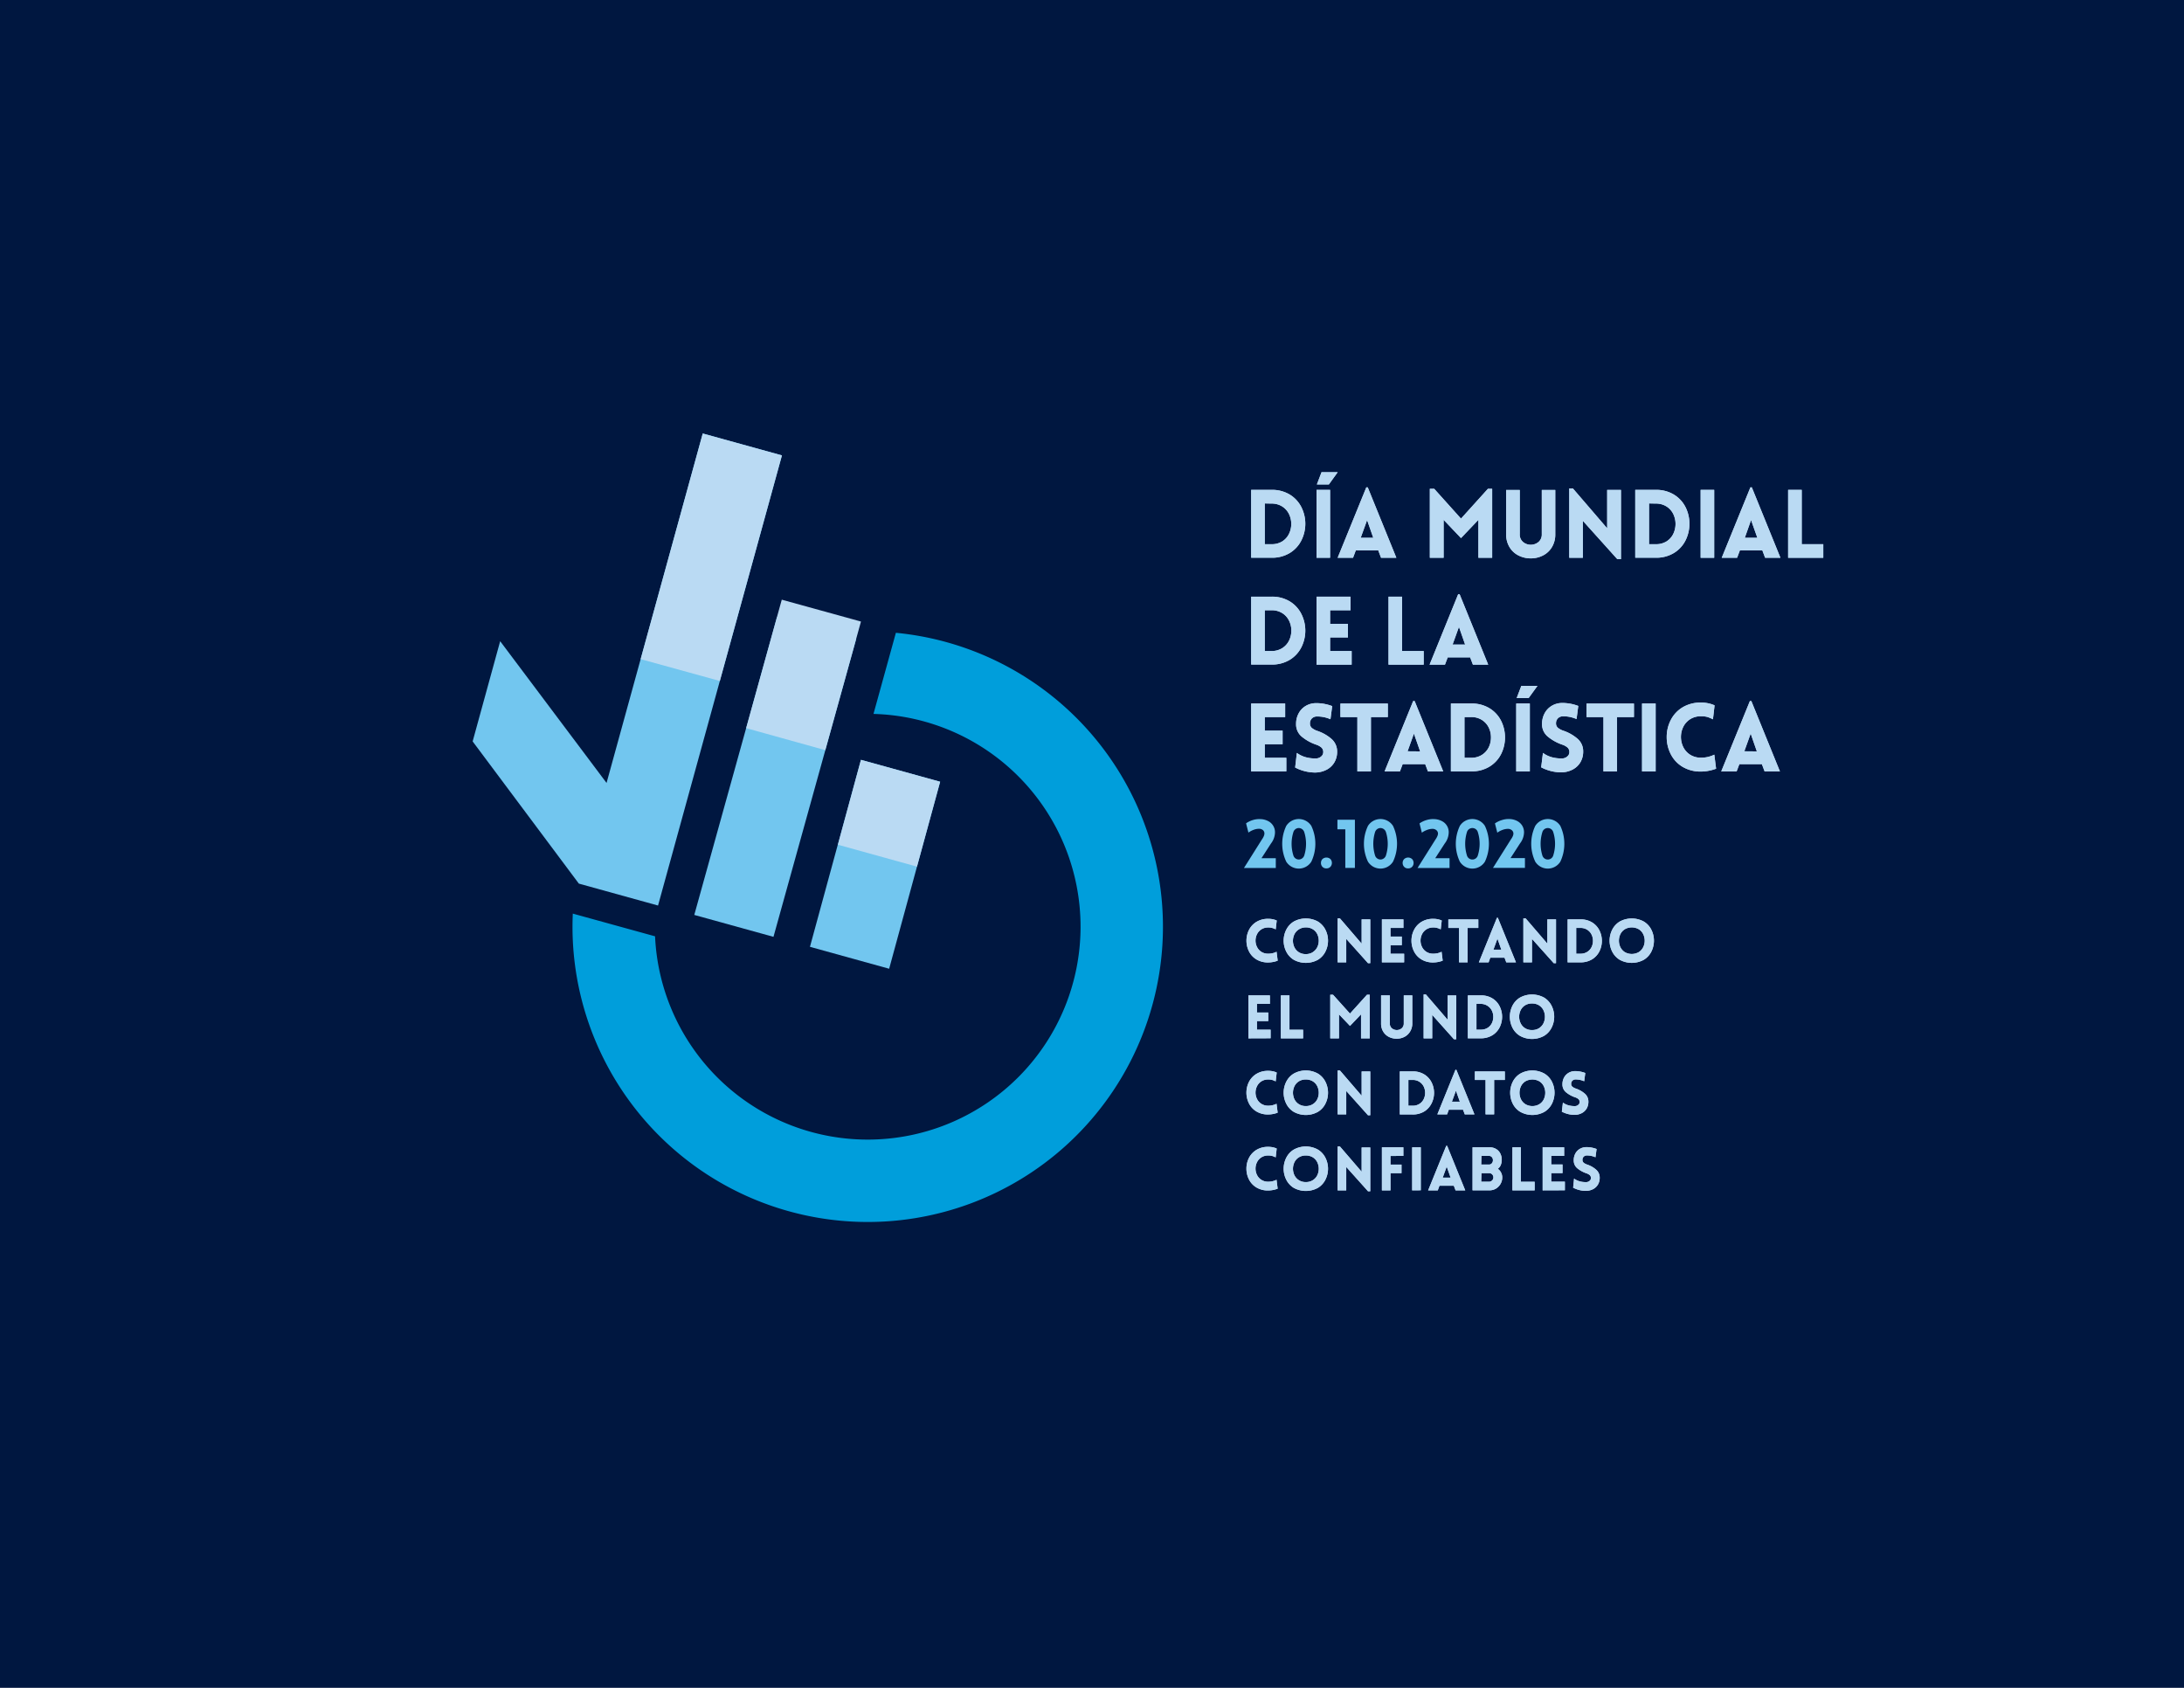 <svg id="Dark_Blue_Background" data-name="Dark Blue Background" xmlns="http://www.w3.org/2000/svg" viewBox="0 0 792 612"><defs><style>.cls-1{fill:#001740;}.cls-2{fill:#badaf3;}.cls-3{fill:#72c6ef;}.cls-4{fill:#009edb;}</style></defs><rect class="cls-1" width="792" height="612"/><g id="Paths_copy" data-name="Paths copy"><path class="cls-2" d="M467.76,179.36a11.24,11.24,0,0,1,4.18,4.56,13.43,13.43,0,0,1,0,12,11.2,11.2,0,0,1-4.18,4.57,12.35,12.35,0,0,1-6.7,1.74h-7.34V177.62h7.34A12.35,12.35,0,0,1,467.76,179.36Zm-9.11,3.18v14.78h2.41a7.1,7.1,0,0,0,3.91-1,6.69,6.69,0,0,0,2.46-2.74,8.22,8.22,0,0,0,0-7.2,6.75,6.75,0,0,0-2.46-2.74,7.1,7.1,0,0,0-3.91-1.05Z"/><path class="cls-2" d="M477.42,202.25V177.62h4.92v24.63Zm4.48-26.6h-4.35l1.69-4.44h5.86Z"/><path class="cls-2" d="M495.47,176.72H496l10.37,25.53h-5.55l-1-2.66h-8.16l-1,2.66h-5.58ZM498,195l-2.24-6.41L493.44,195Z"/><path class="cls-2" d="M539.57,177.24h1.55v25h-5l0-13.75-6.31,6.62-6.3-6.62v13.75h-5v-25h1.59l9.71,10.81Z"/><path class="cls-2" d="M562.74,198.46a7.89,7.89,0,0,1-3.29,3,9.64,9.64,0,0,1-4.34,1,9.74,9.74,0,0,1-4.35-1,7.94,7.94,0,0,1-3.31-3,8.79,8.79,0,0,1-1.26-4.79v-16h4.93v16a3.53,3.53,0,0,0,1.19,2.85,4.4,4.4,0,0,0,5.61,0,3.56,3.56,0,0,0,1.19-2.85v-16H564v16A8.79,8.79,0,0,1,562.74,198.46Z"/><path class="cls-2" d="M574,202.25h-4.93V177.1h1.31l12.44,14.47V177.65h5v25.11h-1.31L574,188.85Z"/><path class="cls-2" d="M607.06,179.36a11.26,11.26,0,0,1,4.19,4.56,13.51,13.51,0,0,1,0,12,11.22,11.22,0,0,1-4.19,4.57,12.32,12.32,0,0,1-6.69,1.74H593V177.62h7.34A12.32,12.32,0,0,1,607.06,179.36ZM598,182.54v14.78h2.42a7.12,7.12,0,0,0,3.91-1,6.69,6.69,0,0,0,2.46-2.74,8.31,8.31,0,0,0,0-7.2,6.75,6.75,0,0,0-2.46-2.74,7.12,7.12,0,0,0-3.91-1.05Z"/><path class="cls-2" d="M616.71,202.25V177.62h4.92v24.63Z"/><path class="cls-2" d="M634.76,176.72h.52l10.37,25.53H640.1l-1-2.66h-8.16l-1,2.66h-5.58ZM637.28,195,635,188.57,632.73,195Z"/><path class="cls-2" d="M653.37,177.62v19.7h7.82v4.93H648.44V177.62Z"/><path class="cls-2" d="M467.76,218.09a11.2,11.2,0,0,1,4.18,4.57,13.43,13.43,0,0,1,0,12,11.24,11.24,0,0,1-4.18,4.56,12.35,12.35,0,0,1-6.7,1.74h-7.34V216.35h7.34A12.35,12.35,0,0,1,467.76,218.09Zm-9.11,3.19v14.78h2.41A7.1,7.1,0,0,0,465,235a6.75,6.75,0,0,0,2.46-2.74,8.15,8.15,0,0,0,.83-3.62,8,8,0,0,0-.83-3.58,6.69,6.69,0,0,0-2.46-2.74,7.1,7.1,0,0,0-3.91-1.05Z"/><path class="cls-2" d="M477.42,241V216.35h12.33v4.93h-7.41v4.93h6.48v4.92h-6.48v4.93h7.82V241Z"/><path class="cls-2" d="M508.45,216.35v19.71h7.83V241H503.53V216.35Z"/><path class="cls-2" d="M528.79,215.46h.52L539.68,241h-5.55l-1-2.65H525L524,241h-5.58Zm2.52,18.26-2.24-6.41-2.31,6.41Z"/><path class="cls-2" d="M453.72,279.72V255.09h12.33V260h-7.4v4.92h6.47v4.93h-6.47v4.92h7.82v4.93Z"/><path class="cls-2" d="M470.29,273a9.74,9.74,0,0,0,3.25,1.57,12.78,12.78,0,0,0,3.08.43l.69,0a2.85,2.85,0,0,0,1.81-.72,2,2,0,0,0,.74-1.55,2.18,2.18,0,0,0-.65-1.67,5.68,5.68,0,0,0-1.9-1.05,16.54,16.54,0,0,1-5.35-3,5.75,5.75,0,0,1-1.95-4.54,7.85,7.85,0,0,1,.88-3.72,6.86,6.86,0,0,1,2.46-2.69,7.34,7.34,0,0,1,3.62-1.1l.83,0a16.36,16.36,0,0,1,5.3,1.07l-.62,4.76a12,12,0,0,0-5-1,2.56,2.56,0,0,0-1.81.78,2.52,2.52,0,0,0-.63,1.74,2.06,2.06,0,0,0,.72,1.67,6.48,6.48,0,0,0,2,1.05,15.17,15.17,0,0,1,5.2,3,6,6,0,0,1,1.93,4.53,7.5,7.5,0,0,1-1,3.88,7,7,0,0,1-2.84,2.67,9.17,9.17,0,0,1-4.29,1,15.8,15.8,0,0,1-7.09-1.82Z"/><path class="cls-2" d="M492.23,279.72V260h-6.14v-4.9h17.19V260h-6.13v19.7Z"/><path class="cls-2" d="M512.47,254.19H513l10.37,25.53h-5.54l-1-2.65h-8.17l-1,2.65H502.1ZM515,272.45,512.74,266l-2.3,6.41Z"/><path class="cls-2" d="M540.18,256.83a11.26,11.26,0,0,1,4.19,4.56,13.53,13.53,0,0,1,0,12,11.26,11.26,0,0,1-4.19,4.56,12.33,12.33,0,0,1-6.7,1.74h-7.33V255.09h7.33A12.33,12.33,0,0,1,540.18,256.83ZM531.07,260v14.77h2.41a7.07,7.07,0,0,0,3.91-1.05,6.75,6.75,0,0,0,2.47-2.73,8.17,8.17,0,0,0,.82-3.62,8,8,0,0,0-.82-3.58,6.71,6.71,0,0,0-2.47-2.74,7.07,7.07,0,0,0-3.91-1.05Z"/><path class="cls-2" d="M549.84,279.72V255.09h4.93v24.63Zm4.48-26.59H550l1.69-4.45h5.86Z"/><path class="cls-2" d="M559.53,273a9.83,9.83,0,0,0,3.25,1.57,12.86,12.86,0,0,0,3.09.43l.69,0a2.9,2.9,0,0,0,1.81-.72,2,2,0,0,0,.74-1.55,2.15,2.15,0,0,0-.66-1.67,5.62,5.62,0,0,0-1.89-1.05,16.6,16.6,0,0,1-5.36-3,5.75,5.75,0,0,1-2-4.54,8,8,0,0,1,.88-3.72A6.89,6.89,0,0,1,562.6,256a7.3,7.3,0,0,1,3.61-1.1l.83,0a16.31,16.31,0,0,1,5.3,1.07l-.62,4.76a11.91,11.91,0,0,0-5-1,2.52,2.52,0,0,0-1.81.78,2.48,2.48,0,0,0-.64,1.74,2.06,2.06,0,0,0,.72,1.67,6.44,6.44,0,0,0,2,1.05,15.27,15.27,0,0,1,5.2,3,6,6,0,0,1,1.93,4.53,7.6,7.6,0,0,1-1,3.88,7.07,7.07,0,0,1-2.85,2.67,9.1,9.1,0,0,1-4.28,1,15.77,15.77,0,0,1-3.31-.41,16.14,16.14,0,0,1-3.79-1.41Z"/><path class="cls-2" d="M581.47,279.72V260h-6.13v-4.9h17.19V260H586.4v19.7Z"/><path class="cls-2" d="M595.47,279.72V255.09h4.93v24.63Z"/><path class="cls-2" d="M619.27,260a8.3,8.3,0,0,0-2.36-.29,7.15,7.15,0,0,0-4,1.07,6.92,6.92,0,0,0-2.5,2.79,8.35,8.35,0,0,0,0,7.3,6.92,6.92,0,0,0,2.5,2.79,7.15,7.15,0,0,0,4,1.07,10.17,10.17,0,0,0,2.67-.33,10.45,10.45,0,0,0,2.09-.77l.65,5.1a16.55,16.55,0,0,1-2.62.74,14.78,14.78,0,0,1-2.79.29,12.67,12.67,0,0,1-6.82-1.76,11.27,11.27,0,0,1-4.25-4.63,13.49,13.49,0,0,1-1.43-6.12,13.34,13.34,0,0,1,1.43-6.09,11.48,11.48,0,0,1,4.25-4.64,12.59,12.59,0,0,1,6.82-1.77,11.91,11.91,0,0,1,4.86,1l-.59,5.07A13.24,13.24,0,0,0,619.27,260Z"/><path class="cls-2" d="M634.58,254.19h.52l10.37,25.53h-5.55l-1-2.65h-8.16l-1,2.65h-5.58Zm2.52,18.26L634.86,266l-2.31,6.41Z"/><path class="cls-2" d="M467.76,179.36a11.24,11.24,0,0,1,4.18,4.56,13.43,13.43,0,0,1,0,12,11.2,11.2,0,0,1-4.18,4.57,12.35,12.35,0,0,1-6.7,1.74h-7.34V177.62h7.34A12.35,12.35,0,0,1,467.76,179.36Zm-9.11,3.18v14.78h2.41a7.1,7.1,0,0,0,3.91-1,6.69,6.69,0,0,0,2.46-2.74,8.22,8.22,0,0,0,0-7.2,6.75,6.75,0,0,0-2.46-2.74,7.1,7.1,0,0,0-3.91-1.05Z"/><path class="cls-2" d="M477.42,202.25V177.62h4.92v24.63Zm4.48-26.6h-4.35l1.69-4.44h5.86Z"/><path class="cls-2" d="M495.47,176.72H496l10.37,25.53h-5.55l-1-2.66h-8.16l-1,2.66h-5.58ZM498,195l-2.24-6.41L493.44,195Z"/><path class="cls-2" d="M539.57,177.24h1.55v25h-5l0-13.75-6.31,6.62-6.3-6.62v13.75h-5v-25h1.59l9.71,10.81Z"/><path class="cls-2" d="M562.74,198.46a7.89,7.89,0,0,1-3.29,3,9.64,9.64,0,0,1-4.34,1,9.74,9.74,0,0,1-4.35-1,7.94,7.94,0,0,1-3.31-3,8.79,8.79,0,0,1-1.26-4.79v-16h4.93v16a3.53,3.53,0,0,0,1.19,2.85,4.4,4.4,0,0,0,5.61,0,3.56,3.56,0,0,0,1.19-2.85v-16H564v16A8.79,8.79,0,0,1,562.74,198.46Z"/><path class="cls-2" d="M574,202.25h-4.93V177.1h1.31l12.44,14.47V177.65h5v25.11h-1.31L574,188.85Z"/><path class="cls-2" d="M607.06,179.36a11.26,11.26,0,0,1,4.19,4.56,13.51,13.51,0,0,1,0,12,11.22,11.22,0,0,1-4.19,4.57,12.32,12.32,0,0,1-6.69,1.74H593V177.62h7.34A12.32,12.32,0,0,1,607.06,179.36ZM598,182.54v14.78h2.42a7.12,7.12,0,0,0,3.91-1,6.69,6.69,0,0,0,2.46-2.74,8.31,8.31,0,0,0,0-7.2,6.75,6.75,0,0,0-2.46-2.74,7.12,7.12,0,0,0-3.91-1.05Z"/><path class="cls-2" d="M616.71,202.25V177.62h4.92v24.63Z"/><path class="cls-2" d="M634.76,176.72h.52l10.37,25.53H640.1l-1-2.66h-8.16l-1,2.66h-5.58ZM637.28,195,635,188.57,632.73,195Z"/><path class="cls-2" d="M653.37,177.62v19.7h7.82v4.93H648.44V177.62Z"/><path class="cls-2" d="M467.76,218.09a11.2,11.2,0,0,1,4.18,4.57,13.43,13.43,0,0,1,0,12,11.24,11.24,0,0,1-4.18,4.56,12.35,12.35,0,0,1-6.7,1.74h-7.34V216.35h7.34A12.35,12.35,0,0,1,467.76,218.09Zm-9.11,3.19v14.78h2.41A7.1,7.1,0,0,0,465,235a6.75,6.75,0,0,0,2.46-2.74,8.15,8.15,0,0,0,.83-3.62,8,8,0,0,0-.83-3.58,6.69,6.69,0,0,0-2.46-2.74,7.1,7.1,0,0,0-3.91-1.05Z"/><path class="cls-2" d="M477.42,241V216.35h12.33v4.93h-7.41v4.93h6.48v4.92h-6.48v4.93h7.82V241Z"/><path class="cls-2" d="M508.45,216.35v19.71h7.83V241H503.53V216.35Z"/><path class="cls-2" d="M528.79,215.46h.52L539.68,241h-5.55l-1-2.65H525L524,241h-5.58Zm2.52,18.26-2.24-6.41-2.31,6.41Z"/><path class="cls-2" d="M453.72,279.72V255.09h12.33V260h-7.4v4.92h6.47v4.93h-6.47v4.92h7.82v4.93Z"/><path class="cls-2" d="M470.29,273a9.74,9.74,0,0,0,3.25,1.57,12.78,12.78,0,0,0,3.08.43l.69,0a2.85,2.85,0,0,0,1.81-.72,2,2,0,0,0,.74-1.55,2.18,2.18,0,0,0-.65-1.67,5.68,5.68,0,0,0-1.9-1.05,16.54,16.54,0,0,1-5.35-3,5.75,5.75,0,0,1-1.95-4.54,7.85,7.85,0,0,1,.88-3.72,6.86,6.86,0,0,1,2.46-2.69,7.34,7.34,0,0,1,3.62-1.1l.83,0a16.36,16.36,0,0,1,5.3,1.07l-.62,4.76a12,12,0,0,0-5-1,2.56,2.56,0,0,0-1.81.78,2.52,2.52,0,0,0-.63,1.74,2.06,2.06,0,0,0,.72,1.67,6.48,6.48,0,0,0,2,1.05,15.17,15.17,0,0,1,5.2,3,6,6,0,0,1,1.93,4.53,7.5,7.5,0,0,1-1,3.88,7,7,0,0,1-2.84,2.67,9.17,9.17,0,0,1-4.29,1,15.8,15.8,0,0,1-7.09-1.82Z"/><path class="cls-2" d="M492.23,279.72V260h-6.14v-4.9h17.19V260h-6.13v19.7Z"/><path class="cls-2" d="M512.47,254.19H513l10.37,25.53h-5.54l-1-2.65h-8.17l-1,2.65H502.1ZM515,272.45,512.74,266l-2.3,6.41Z"/><path class="cls-2" d="M540.18,256.83a11.26,11.26,0,0,1,4.19,4.56,13.53,13.53,0,0,1,0,12,11.26,11.26,0,0,1-4.19,4.56,12.33,12.33,0,0,1-6.7,1.74h-7.33V255.09h7.33A12.33,12.33,0,0,1,540.18,256.83ZM531.07,260v14.77h2.41a7.07,7.07,0,0,0,3.91-1.05,6.75,6.75,0,0,0,2.47-2.73,8.17,8.17,0,0,0,.82-3.62,8,8,0,0,0-.82-3.58,6.71,6.71,0,0,0-2.47-2.74,7.07,7.07,0,0,0-3.91-1.05Z"/><path class="cls-2" d="M549.84,279.72V255.09h4.93v24.63Zm4.48-26.59H550l1.69-4.45h5.86Z"/><path class="cls-2" d="M559.53,273a9.83,9.83,0,0,0,3.25,1.57,12.86,12.86,0,0,0,3.09.43l.69,0a2.9,2.9,0,0,0,1.81-.72,2,2,0,0,0,.74-1.55,2.15,2.15,0,0,0-.66-1.67,5.62,5.62,0,0,0-1.89-1.05,16.6,16.6,0,0,1-5.36-3,5.75,5.75,0,0,1-2-4.54,8,8,0,0,1,.88-3.72A6.89,6.89,0,0,1,562.6,256a7.3,7.3,0,0,1,3.61-1.1l.83,0a16.31,16.31,0,0,1,5.3,1.07l-.62,4.76a11.91,11.91,0,0,0-5-1,2.52,2.52,0,0,0-1.81.78,2.48,2.48,0,0,0-.64,1.74,2.06,2.06,0,0,0,.72,1.67,6.44,6.44,0,0,0,2,1.05,15.27,15.27,0,0,1,5.2,3,6,6,0,0,1,1.93,4.53,7.6,7.6,0,0,1-1,3.88,7.07,7.07,0,0,1-2.85,2.67,9.1,9.1,0,0,1-4.28,1,15.77,15.77,0,0,1-3.31-.41,16.14,16.14,0,0,1-3.79-1.41Z"/><path class="cls-2" d="M581.47,279.72V260h-6.13v-4.9h17.19V260H586.4v19.7Z"/><path class="cls-2" d="M595.47,279.72V255.09h4.93v24.63Z"/><path class="cls-2" d="M619.27,260a8.3,8.3,0,0,0-2.36-.29,7.15,7.15,0,0,0-4,1.07,6.92,6.92,0,0,0-2.5,2.79,8.35,8.35,0,0,0,0,7.3,6.92,6.92,0,0,0,2.5,2.79,7.15,7.15,0,0,0,4,1.07,10.17,10.17,0,0,0,2.67-.33,10.45,10.45,0,0,0,2.09-.77l.65,5.1a16.55,16.55,0,0,1-2.62.74,14.78,14.78,0,0,1-2.79.29,12.67,12.67,0,0,1-6.82-1.76,11.27,11.27,0,0,1-4.25-4.63,13.49,13.49,0,0,1-1.43-6.12,13.34,13.34,0,0,1,1.43-6.09,11.48,11.48,0,0,1,4.25-4.64,12.59,12.59,0,0,1,6.82-1.77,11.91,11.91,0,0,1,4.86,1l-.59,5.07A13.24,13.24,0,0,0,619.27,260Z"/><path class="cls-2" d="M634.58,254.19h.52l10.37,25.53h-5.55l-1-2.65h-8.16l-1,2.65h-5.58Zm2.52,18.26L634.86,266l-2.31,6.41Z"/><path class="cls-3" d="M458.32,303.14a2.61,2.61,0,0,0,.2-.84A1.59,1.59,0,0,0,458,301a2.15,2.15,0,0,0-1.46-.49,5.77,5.77,0,0,0-2.15.47,6.47,6.47,0,0,0-1.66.92l-.86-3.37a8.73,8.73,0,0,1,2.47-1.19A7.91,7.91,0,0,1,457,297a6.5,6.5,0,0,1,2.9.73,4.52,4.52,0,0,1,2.46,4.11,6.79,6.79,0,0,1-1.45,4l-3.45,5.34h5.19v3.54H451.11l6.53-10.37A6.05,6.05,0,0,0,458.32,303.14Z"/><path class="cls-3" d="M466.45,312.45a15.11,15.11,0,0,1,0-13,5.4,5.4,0,0,1,9.08,0,15.15,15.15,0,0,1,0,13,5.38,5.38,0,0,1-9.08,0Zm6.55-2.36a14.13,14.13,0,0,0,0-8.28,2.13,2.13,0,0,0-2-1.57,2.08,2.08,0,0,0-2,1.57,14.13,14.13,0,0,0,0,8.28,2.07,2.07,0,0,0,2,1.56A2.12,2.12,0,0,0,473,310.09Z"/><path class="cls-3" d="M482.48,311.51a2,2,0,0,1,.51,1.38,2,2,0,0,1-.53,1.4,1.84,1.84,0,0,1-1.45.58,1.86,1.86,0,0,1-1.46-.58,2,2,0,0,1-.52-1.4,2,2,0,0,1,.52-1.38,2.17,2.17,0,0,1,2.93,0Z"/><path class="cls-3" d="M485,297.23h6.34V314.7h-3.48v-14H485Z"/><path class="cls-3" d="M496.08,312.45a15.11,15.11,0,0,1,0-13,5.39,5.39,0,0,1,9.07,0,15.15,15.15,0,0,1,0,13,5.37,5.37,0,0,1-9.07,0Zm6.54-2.36a13.92,13.92,0,0,0,0-8.28,2.12,2.12,0,0,0-2-1.57,2.09,2.09,0,0,0-2,1.57,14.35,14.35,0,0,0,0,8.28,2.08,2.08,0,0,0,2,1.56A2.11,2.11,0,0,0,502.62,310.09Z"/><path class="cls-3" d="M512.1,311.51a2,2,0,0,1,.52,1.38,2,2,0,0,1-.53,1.4,1.86,1.86,0,0,1-1.46.58,1.84,1.84,0,0,1-1.45-.58,2,2,0,0,1-.53-1.4,2,2,0,0,1,.53-1.38,2.15,2.15,0,0,1,2.92,0Z"/><path class="cls-3" d="M521.26,303.14a2.42,2.42,0,0,0,.21-.84,1.59,1.59,0,0,0-.57-1.27,2.17,2.17,0,0,0-1.46-.49,5.73,5.73,0,0,0-2.15.47,6.75,6.75,0,0,0-1.67.92l-.85-3.37a8.6,8.6,0,0,1,2.47-1.19A7.89,7.89,0,0,1,520,297a6.43,6.43,0,0,1,2.9.73,4.47,4.47,0,0,1,2.46,4.11,6.78,6.78,0,0,1-1.44,4l-3.45,5.34h5.19v3.54H514.06l6.53-10.37A6,6,0,0,0,521.26,303.14Z"/><path class="cls-3" d="M529.4,312.45a15.11,15.11,0,0,1,0-13,5.4,5.4,0,0,1,9.08,0,15.24,15.24,0,0,1,0,13,5.38,5.38,0,0,1-9.08,0Zm6.54-2.36a13.92,13.92,0,0,0,0-8.28,2.06,2.06,0,0,0-4,0,14.35,14.35,0,0,0,0,8.28,2.06,2.06,0,0,0,4,0Z"/><path class="cls-3" d="M548.62,303.14a2.61,2.61,0,0,0,.2-.84,1.59,1.59,0,0,0-.57-1.27,2.15,2.15,0,0,0-1.46-.49,5.77,5.77,0,0,0-2.15.47,6.47,6.47,0,0,0-1.66.92l-.86-3.37a8.73,8.73,0,0,1,2.47-1.19,7.91,7.91,0,0,1,2.72-.4,6.5,6.5,0,0,1,2.9.73,4.68,4.68,0,0,1,1.83,1.72,4.61,4.61,0,0,1,.63,2.39,6.79,6.79,0,0,1-1.45,4l-3.45,5.34H553v3.54H541.41l6.53-10.37A6.05,6.05,0,0,0,548.62,303.14Z"/><path class="cls-3" d="M556.75,312.45a15.11,15.11,0,0,1,0-13,5.4,5.4,0,0,1,9.08,0,15.24,15.24,0,0,1,0,13,5.38,5.38,0,0,1-9.08,0Zm6.54-2.36a13.92,13.92,0,0,0,0-8.28,2.06,2.06,0,0,0-4,0,14.35,14.35,0,0,0,0,8.28,2.06,2.06,0,0,0,4,0Z"/><path class="cls-2" d="M461.41,336.49a4.86,4.86,0,0,0-1.49-.19,4.49,4.49,0,0,0-2.5.68,4.31,4.31,0,0,0-1.58,1.76,5.16,5.16,0,0,0-.54,2.31,5.09,5.09,0,0,0,.54,2.31,4.28,4.28,0,0,0,1.58,1.77,4.49,4.49,0,0,0,2.5.67,6.93,6.93,0,0,0,1.69-.2,6.41,6.41,0,0,0,1.32-.5l.41,3.23a9.28,9.28,0,0,1-1.65.47,9.49,9.49,0,0,1-1.77.18,8,8,0,0,1-4.31-1.11,7.11,7.11,0,0,1-2.7-2.93,8.73,8.73,0,0,1,0-7.72,7.26,7.26,0,0,1,2.7-2.94,8,8,0,0,1,4.31-1.12,7.58,7.58,0,0,1,3.07.61l-.37,3.21A6.82,6.82,0,0,0,461.41,336.49Z"/><path class="cls-2" d="M469.15,348a7.31,7.31,0,0,1-2.73-3,8.81,8.81,0,0,1,0-7.84,7.31,7.31,0,0,1,2.73-3,9.11,9.11,0,0,1,8.79,0,7.31,7.31,0,0,1,2.73,3,8.81,8.81,0,0,1,0,7.84,7.31,7.31,0,0,1-2.73,3,9.11,9.11,0,0,1-8.79,0Zm6.94-2.78a4.39,4.39,0,0,0,1.61-1.79,5.35,5.35,0,0,0,.53-2.34,5.47,5.47,0,0,0-.53-2.36,4.25,4.25,0,0,0-1.61-1.78,4.67,4.67,0,0,0-2.55-.68A4.6,4.6,0,0,0,471,337a4.33,4.33,0,0,0-1.6,1.77,5.45,5.45,0,0,0-.53,2.37,5.35,5.35,0,0,0,.53,2.34,4.44,4.44,0,0,0,1.6,1.79,4.6,4.6,0,0,0,2.53.68A4.67,4.67,0,0,0,476.09,345.25Z"/><path class="cls-2" d="M488.2,348.94h-3.12V333h.83l7.87,9.16v-8.81h3.13v15.89h-.82l-7.89-8.81Z"/><path class="cls-2" d="M501.13,348.94V333.36h7.8v3.11h-4.69v3.12h4.1v3.12h-4.1v3.11h4.95v3.12Z"/><path class="cls-2" d="M521.25,336.49a4.82,4.82,0,0,0-1.49-.19,4.49,4.49,0,0,0-2.5.68,4.31,4.31,0,0,0-1.58,1.76,5.16,5.16,0,0,0-.54,2.31,5.09,5.09,0,0,0,.54,2.31,4.28,4.28,0,0,0,1.58,1.77,4.49,4.49,0,0,0,2.5.67,6.87,6.87,0,0,0,1.69-.2,6.41,6.41,0,0,0,1.32-.5l.41,3.23a9.28,9.28,0,0,1-1.65.47,9.49,9.49,0,0,1-1.77.18,8,8,0,0,1-4.31-1.11,7.09,7.09,0,0,1-2.69-2.93,8.64,8.64,0,0,1,0-7.72,7.24,7.24,0,0,1,2.69-2.94,8,8,0,0,1,4.31-1.12,7.58,7.58,0,0,1,3.07.61l-.37,3.21A6.82,6.82,0,0,0,521.25,336.49Z"/><path class="cls-2" d="M529.1,348.94V336.47h-3.88v-3.09h10.87v3.09h-3.88v12.47Z"/><path class="cls-2" d="M542.85,332.79h.33l6.56,16.15h-3.51l-.63-1.68h-5.17l-.61,1.68h-3.53Zm1.59,11.55-1.41-4-1.46,4Z"/><path class="cls-2" d="M555.55,348.94h-3.12V333h.83l7.87,9.16v-8.81h3.14v15.89h-.83l-7.89-8.81Z"/><path class="cls-2" d="M577.36,334.46a7.15,7.15,0,0,1,2.65,2.89,8.56,8.56,0,0,1,0,7.6,7.15,7.15,0,0,1-2.65,2.89,7.85,7.85,0,0,1-4.24,1.1h-4.64V333.36h4.64A7.85,7.85,0,0,1,577.36,334.46Zm-5.77,2v9.35h1.53a4.49,4.49,0,0,0,2.47-.66,4.26,4.26,0,0,0,1.56-1.73,5.13,5.13,0,0,0,.52-2.29,5.07,5.07,0,0,0-.52-2.27,4.26,4.26,0,0,0-1.56-1.73,4.49,4.49,0,0,0-2.47-.67Z"/><path class="cls-2" d="M587.35,348a7.31,7.31,0,0,1-2.73-3,8.81,8.81,0,0,1,0-7.84,7.31,7.31,0,0,1,2.73-3,9.09,9.09,0,0,1,8.78,0,7.26,7.26,0,0,1,2.74,3,8.9,8.9,0,0,1,0,7.84,7.26,7.26,0,0,1-2.74,3,9.09,9.09,0,0,1-8.78,0Zm6.94-2.78a4.37,4.37,0,0,0,1.6-1.79,5.22,5.22,0,0,0,.54-2.34,5.34,5.34,0,0,0-.54-2.36,4.22,4.22,0,0,0-1.6-1.78,5.1,5.1,0,0,0-5.09,0,4.37,4.37,0,0,0-1.59,1.77,5.45,5.45,0,0,0-.53,2.37,5.35,5.35,0,0,0,.53,2.34,4.49,4.49,0,0,0,1.59,1.79,5.1,5.1,0,0,0,5.09,0Z"/><path class="cls-2" d="M452.71,376.5V360.92h7.8V364h-4.69v3.12h4.1v3.12h-4.1v3.11h4.95v3.12Z"/><path class="cls-2" d="M467.61,360.92v12.46h4.94v3.12h-8.06V360.92Z"/><path class="cls-2" d="M495.72,360.68h1V376.5h-3.16l0-8.7-4,4.19-4-4.19v8.7h-3.16V360.68h1l6.15,6.84Z"/><path class="cls-2" d="M511.31,374.1a5.09,5.09,0,0,1-2.09,1.9,6.12,6.12,0,0,1-2.74.63,6.27,6.27,0,0,1-2.76-.63,5.09,5.09,0,0,1-2.09-1.9,5.56,5.56,0,0,1-.8-3V360.92H504v10.13a2.25,2.25,0,0,0,.75,1.8,2.8,2.8,0,0,0,3.56,0,2.25,2.25,0,0,0,.75-1.8V360.92h3.09v10.15A5.56,5.56,0,0,1,511.31,374.1Z"/><path class="cls-2" d="M519.37,376.5h-3.11V360.59h.82l7.87,9.15v-8.8h3.14v15.89h-.83L519.37,368Z"/><path class="cls-2" d="M541.18,362a7,7,0,0,1,2.65,2.89,8.56,8.56,0,0,1,0,7.6,7.08,7.08,0,0,1-2.65,2.89,7.83,7.83,0,0,1-4.23,1.1H532.3V360.92H537A7.75,7.75,0,0,1,541.18,362Zm-5.76,2v9.35H537a4.51,4.51,0,0,0,2.47-.66A4.26,4.26,0,0,0,541,371a5.16,5.16,0,0,0,.52-2.29,5.07,5.07,0,0,0-.52-2.27,4.26,4.26,0,0,0-1.56-1.73A4.43,4.43,0,0,0,537,364Z"/><path class="cls-2" d="M551.18,375.58a7.18,7.18,0,0,1-2.74-3,8.92,8.92,0,0,1,0-7.85,7.24,7.24,0,0,1,2.74-3,9.09,9.09,0,0,1,8.78,0,7.28,7.28,0,0,1,2.73,3,8.83,8.83,0,0,1,0,7.85,7.22,7.22,0,0,1-2.73,3,9,9,0,0,1-8.78,0Zm6.94-2.77a4.44,4.44,0,0,0,1.6-1.79,5.41,5.41,0,0,0,.53-2.34,5.47,5.47,0,0,0-.53-2.36,4.38,4.38,0,0,0-1.6-1.79,4.69,4.69,0,0,0-2.55-.67,4.6,4.6,0,0,0-2.54.67,4.32,4.32,0,0,0-1.59,1.78,5.41,5.41,0,0,0,0,4.71,4.34,4.34,0,0,0,1.59,1.79,4.61,4.61,0,0,0,2.54.68A4.69,4.69,0,0,0,558.12,372.81Z"/><path class="cls-2" d="M461.41,391.6a5.23,5.23,0,0,0-1.49-.18,4.49,4.49,0,0,0-2.5.67,4.28,4.28,0,0,0-1.58,1.77,5.21,5.21,0,0,0,0,4.62,4.25,4.25,0,0,0,1.58,1.76,4.49,4.49,0,0,0,2.5.68,6.73,6.73,0,0,0,3-.7l.41,3.23a10.2,10.2,0,0,1-1.65.47,9.49,9.49,0,0,1-1.77.18,8,8,0,0,1-4.31-1.11,7.17,7.17,0,0,1-2.7-2.93,8.75,8.75,0,0,1,0-7.73,7.3,7.3,0,0,1,2.7-2.93,7.93,7.93,0,0,1,4.31-1.12,7.41,7.41,0,0,1,3.07.61l-.37,3.2A8.77,8.77,0,0,0,461.41,391.6Z"/><path class="cls-2" d="M469.15,403.14a7.22,7.22,0,0,1-2.73-3,8.83,8.83,0,0,1,0-7.85,7.22,7.22,0,0,1,2.73-3,9,9,0,0,1,8.79,0,7.22,7.22,0,0,1,2.73,3,8.83,8.83,0,0,1,0,7.85,7.22,7.22,0,0,1-2.73,3,9,9,0,0,1-8.79,0Zm6.94-2.78a4.31,4.31,0,0,0,1.61-1.78,5.47,5.47,0,0,0,0-4.7,4.27,4.27,0,0,0-1.61-1.79,4.66,4.66,0,0,0-2.55-.67,4.59,4.59,0,0,0-2.53.67,4.35,4.35,0,0,0-1.6,1.78,5.5,5.5,0,0,0,0,4.71,4.35,4.35,0,0,0,1.6,1.78,4.52,4.52,0,0,0,2.53.69A4.59,4.59,0,0,0,476.09,400.36Z"/><path class="cls-2" d="M488.2,404.06h-3.12V388.15h.83l7.87,9.15v-8.8h3.13v15.89h-.82l-7.89-8.81Z"/><path class="cls-2" d="M516.5,389.58a7.1,7.1,0,0,1,2.64,2.88,8.49,8.49,0,0,1,0,7.61A7.19,7.19,0,0,1,516.5,403a7.87,7.87,0,0,1-4.24,1.1h-4.64V388.48h4.64A7.78,7.78,0,0,1,516.5,389.58Zm-5.77,2v9.35h1.53a4.49,4.49,0,0,0,2.47-.66,4.28,4.28,0,0,0,1.56-1.74,5.24,5.24,0,0,0,0-4.55,4.26,4.26,0,0,0-1.56-1.73,4.41,4.41,0,0,0-2.47-.67Z"/><path class="cls-2" d="M527.8,387.91h.33l6.56,16.15h-3.51l-.63-1.68h-5.17l-.6,1.68h-3.54Zm1.59,11.55-1.41-4-1.46,4Z"/><path class="cls-2" d="M538.72,404.06V391.59h-3.88V388.5h10.87v3.09h-3.88v12.47Z"/><path class="cls-2" d="M551.3,403.14a7.18,7.18,0,0,1-2.74-3,8.92,8.92,0,0,1,0-7.85,7.18,7.18,0,0,1,2.74-3,9,9,0,0,1,8.78,0,7.24,7.24,0,0,1,2.74,3,8.92,8.92,0,0,1,0,7.85,7.24,7.24,0,0,1-2.74,3,9,9,0,0,1-8.78,0Zm6.94-2.78a4.28,4.28,0,0,0,1.6-1.78,5.47,5.47,0,0,0,0-4.7,4.25,4.25,0,0,0-1.6-1.79,5.17,5.17,0,0,0-5.09,0,4.4,4.4,0,0,0-1.59,1.78,5.5,5.5,0,0,0,0,4.71,4.4,4.4,0,0,0,1.59,1.78,5,5,0,0,0,5.09,0Z"/><path class="cls-2" d="M566.77,399.79a6.19,6.19,0,0,0,2.06,1,8,8,0,0,0,1.95.27l.44,0a1.82,1.82,0,0,0,1.14-.46,1.23,1.23,0,0,0,.47-1,1.4,1.4,0,0,0-.41-1.06,3.71,3.71,0,0,0-1.2-.66,10.36,10.36,0,0,1-3.39-1.88,3.64,3.64,0,0,1-1.23-2.87,5.06,5.06,0,0,1,.55-2.36,4.48,4.48,0,0,1,1.56-1.7,4.63,4.63,0,0,1,2.29-.69l.52,0a10.37,10.37,0,0,1,3.36.68l-.39,3a7.68,7.68,0,0,0-3.18-.66,1.64,1.64,0,0,0-1.15.49,1.59,1.59,0,0,0-.4,1.1,1.28,1.28,0,0,0,.46,1.06,3.91,3.91,0,0,0,1.28.67,9.64,9.64,0,0,1,3.29,1.9,3.76,3.76,0,0,1,1.22,2.87,4.75,4.75,0,0,1-.63,2.45,4.39,4.39,0,0,1-1.8,1.69,5.7,5.7,0,0,1-2.71.61,10,10,0,0,1-2.09-.26,10.21,10.21,0,0,1-2.4-.89Z"/><path class="cls-2" d="M461.41,419.16a5.23,5.23,0,0,0-1.49-.18,4.49,4.49,0,0,0-2.5.67,4.28,4.28,0,0,0-1.58,1.77,5.09,5.09,0,0,0-.54,2.31,5.16,5.16,0,0,0,.54,2.31,4.31,4.31,0,0,0,1.58,1.76,4.49,4.49,0,0,0,2.5.68,6.73,6.73,0,0,0,3-.7l.41,3.23a10.2,10.2,0,0,1-1.65.47,9.49,9.49,0,0,1-1.77.18,8,8,0,0,1-4.31-1.11,7.17,7.17,0,0,1-2.7-2.93,8.66,8.66,0,0,1-.9-3.87,8.55,8.55,0,0,1,.9-3.86,7.3,7.3,0,0,1,2.7-2.93,7.93,7.93,0,0,1,4.31-1.12,7.41,7.41,0,0,1,3.07.61l-.37,3.2A8.77,8.77,0,0,0,461.41,419.16Z"/><path class="cls-2" d="M469.15,430.7a7.28,7.28,0,0,1-2.73-3,8.83,8.83,0,0,1,0-7.85,7.22,7.22,0,0,1,2.73-3,9,9,0,0,1,8.79,0,7.22,7.22,0,0,1,2.73,3,8.83,8.83,0,0,1,0,7.85,7.28,7.28,0,0,1-2.73,3,9.11,9.11,0,0,1-8.79,0Zm6.94-2.78a4.37,4.37,0,0,0,1.61-1.78,5.47,5.47,0,0,0,0-4.7,4.27,4.27,0,0,0-1.61-1.79,4.66,4.66,0,0,0-2.55-.67,4.59,4.59,0,0,0-2.53.67,4.29,4.29,0,0,0-1.6,1.78,5.5,5.5,0,0,0,0,4.71,4.41,4.41,0,0,0,1.6,1.78,4.52,4.52,0,0,0,2.53.69A4.59,4.59,0,0,0,476.09,427.92Z"/><path class="cls-2" d="M488.2,431.62h-3.12V415.71h.83l7.87,9.15v-8.8h3.13v15.88h-.82l-7.89-8.8Z"/><path class="cls-2" d="M504.24,419.15v3.12h4v3.11h-4v6.24h-3.11V416h7.78v3.12Z"/><path class="cls-2" d="M512.11,431.62V416h3.12v15.59Z"/><path class="cls-2" d="M524.46,415.47h.33l6.56,16.15h-3.51l-.63-1.68H522l-.61,1.68H517.9ZM526.05,427,524.63,423,523.18,427Z"/><path class="cls-2" d="M534,416h6.17a4.56,4.56,0,0,1,2.33.59,4,4,0,0,1,1.55,1.62,5,5,0,0,1,.54,2.37,4.8,4.8,0,0,1-.36,1.85,3,3,0,0,1-1.08,1.37,3.55,3.55,0,0,1,1.19,1.36,3.85,3.85,0,0,1,.43,1.76,4.62,4.62,0,0,1-.63,2.37,4.69,4.69,0,0,1-1.67,1.7,4.54,4.54,0,0,1-2.3.62H534Zm3.14,6.26H540a1.32,1.32,0,0,0,1-.46,1.67,1.67,0,0,0,.39-1.11,1.63,1.63,0,0,0-.39-1.12,1.31,1.31,0,0,0-1-.45h-2.77Zm0,6.23H540a1.58,1.58,0,0,0,1.12-2.67,1.52,1.52,0,0,0-1.12-.45h-2.77Z"/><path class="cls-2" d="M551.52,416V428.5h5v3.12h-8.06V416Z"/><path class="cls-2" d="M559.42,431.62V416h7.8v3.12h-4.68v3.12h4.09v3.11h-4.09v3.12h4.94v3.12Z"/><path class="cls-2" d="M570.82,427.35a6.29,6.29,0,0,0,2.06,1,7.86,7.86,0,0,0,2,.27l.44,0a1.82,1.82,0,0,0,1.14-.46,1.28,1.28,0,0,0,.47-1,1.37,1.37,0,0,0-.42-1.06,3.55,3.55,0,0,0-1.19-.66,10.54,10.54,0,0,1-3.39-1.88,3.64,3.64,0,0,1-1.23-2.87,5,5,0,0,1,.55-2.36,4.33,4.33,0,0,1,1.56-1.7,4.63,4.63,0,0,1,2.29-.69l.52,0a10.37,10.37,0,0,1,3.36.68l-.4,3a7.62,7.62,0,0,0-3.18-.66,1.63,1.63,0,0,0-1.14.49,1.59,1.59,0,0,0-.4,1.1,1.31,1.31,0,0,0,.45,1.06,4.29,4.29,0,0,0,1.29.67,9.48,9.48,0,0,1,3.29,1.9,3.79,3.79,0,0,1,1.22,2.87,4.78,4.78,0,0,1-.63,2.45,4.39,4.39,0,0,1-1.8,1.69,5.73,5.73,0,0,1-2.71.61,10,10,0,0,1-2.09-.26,9.68,9.68,0,0,1-2.4-.9Z"/><path class="cls-2" d="M461.41,336.49a4.86,4.86,0,0,0-1.49-.19,4.49,4.49,0,0,0-2.5.68,4.31,4.31,0,0,0-1.58,1.76,5.16,5.16,0,0,0-.54,2.31,5.09,5.09,0,0,0,.54,2.31,4.28,4.28,0,0,0,1.58,1.77,4.49,4.49,0,0,0,2.5.67,6.93,6.93,0,0,0,1.69-.2,6.41,6.41,0,0,0,1.32-.5l.41,3.23a9.28,9.28,0,0,1-1.65.47,9.49,9.49,0,0,1-1.77.18,8,8,0,0,1-4.31-1.11,7.11,7.11,0,0,1-2.7-2.93,8.73,8.73,0,0,1,0-7.72,7.26,7.26,0,0,1,2.7-2.94,8,8,0,0,1,4.31-1.12,7.58,7.58,0,0,1,3.07.61l-.37,3.21A6.82,6.82,0,0,0,461.41,336.49Z"/><path class="cls-2" d="M469.15,348a7.31,7.31,0,0,1-2.73-3,8.81,8.81,0,0,1,0-7.84,7.31,7.31,0,0,1,2.73-3,9.11,9.11,0,0,1,8.79,0,7.31,7.31,0,0,1,2.73,3,8.81,8.81,0,0,1,0,7.84,7.31,7.31,0,0,1-2.73,3,9.11,9.11,0,0,1-8.79,0Zm6.94-2.78a4.39,4.39,0,0,0,1.61-1.79,5.35,5.35,0,0,0,.53-2.34,5.47,5.47,0,0,0-.53-2.36,4.25,4.25,0,0,0-1.61-1.78,4.67,4.67,0,0,0-2.55-.68A4.6,4.6,0,0,0,471,337a4.33,4.33,0,0,0-1.6,1.77,5.45,5.45,0,0,0-.53,2.37,5.35,5.35,0,0,0,.53,2.34,4.44,4.44,0,0,0,1.6,1.79,4.6,4.6,0,0,0,2.53.68A4.67,4.67,0,0,0,476.09,345.25Z"/><path class="cls-2" d="M488.2,348.94h-3.12V333h.83l7.87,9.16v-8.81h3.13v15.89h-.82l-7.89-8.81Z"/><path class="cls-2" d="M501.13,348.94V333.36h7.8v3.11h-4.69v3.12h4.1v3.12h-4.1v3.11h4.95v3.12Z"/><path class="cls-2" d="M521.25,336.49a4.82,4.82,0,0,0-1.49-.19,4.49,4.49,0,0,0-2.5.68,4.31,4.31,0,0,0-1.58,1.76,5.16,5.16,0,0,0-.54,2.31,5.09,5.09,0,0,0,.54,2.31,4.28,4.28,0,0,0,1.58,1.77,4.49,4.49,0,0,0,2.5.67,6.87,6.87,0,0,0,1.69-.2,6.41,6.41,0,0,0,1.32-.5l.41,3.23a9.28,9.28,0,0,1-1.65.47,9.49,9.49,0,0,1-1.77.18,8,8,0,0,1-4.31-1.11,7.09,7.09,0,0,1-2.69-2.93,8.64,8.64,0,0,1,0-7.72,7.24,7.24,0,0,1,2.69-2.94,8,8,0,0,1,4.31-1.12,7.58,7.58,0,0,1,3.07.61l-.37,3.21A6.82,6.82,0,0,0,521.25,336.49Z"/><path class="cls-2" d="M529.1,348.94V336.47h-3.88v-3.09h10.87v3.09h-3.88v12.47Z"/><path class="cls-2" d="M542.85,332.79h.33l6.56,16.15h-3.51l-.63-1.68h-5.17l-.61,1.68h-3.53Zm1.59,11.55-1.41-4-1.46,4Z"/><path class="cls-2" d="M555.55,348.94h-3.12V333h.83l7.87,9.16v-8.81h3.14v15.89h-.83l-7.89-8.81Z"/><path class="cls-2" d="M577.36,334.46a7.15,7.15,0,0,1,2.65,2.89,8.56,8.56,0,0,1,0,7.6,7.15,7.15,0,0,1-2.65,2.89,7.85,7.85,0,0,1-4.24,1.1h-4.64V333.36h4.64A7.85,7.85,0,0,1,577.36,334.46Zm-5.77,2v9.35h1.53a4.49,4.49,0,0,0,2.47-.66,4.26,4.26,0,0,0,1.56-1.73,5.13,5.13,0,0,0,.52-2.29,5.07,5.07,0,0,0-.52-2.27,4.26,4.26,0,0,0-1.56-1.73,4.49,4.49,0,0,0-2.47-.67Z"/><path class="cls-2" d="M587.35,348a7.31,7.31,0,0,1-2.73-3,8.81,8.81,0,0,1,0-7.84,7.31,7.31,0,0,1,2.73-3,9.09,9.09,0,0,1,8.78,0,7.26,7.26,0,0,1,2.74,3,8.9,8.9,0,0,1,0,7.84,7.26,7.26,0,0,1-2.74,3,9.09,9.09,0,0,1-8.78,0Zm6.94-2.78a4.37,4.37,0,0,0,1.6-1.79,5.22,5.22,0,0,0,.54-2.34,5.34,5.34,0,0,0-.54-2.36,4.22,4.22,0,0,0-1.6-1.78,5.1,5.1,0,0,0-5.09,0,4.37,4.37,0,0,0-1.59,1.77,5.45,5.45,0,0,0-.53,2.37,5.35,5.35,0,0,0,.53,2.34,4.49,4.49,0,0,0,1.59,1.79,5.1,5.1,0,0,0,5.09,0Z"/><path class="cls-2" d="M452.71,376.5V360.92h7.8V364h-4.69v3.12h4.1v3.12h-4.1v3.11h4.95v3.12Z"/><path class="cls-2" d="M467.61,360.92v12.46h4.94v3.12h-8.06V360.92Z"/><path class="cls-2" d="M495.72,360.68h1V376.5h-3.16l0-8.7-4,4.19-4-4.19v8.7h-3.16V360.68h1l6.15,6.84Z"/><path class="cls-2" d="M511.31,374.1a5.09,5.09,0,0,1-2.09,1.9,6.12,6.12,0,0,1-2.74.63,6.27,6.27,0,0,1-2.76-.63,5.09,5.09,0,0,1-2.09-1.9,5.56,5.56,0,0,1-.8-3V360.92H504v10.13a2.25,2.25,0,0,0,.75,1.8,2.8,2.8,0,0,0,3.56,0,2.25,2.25,0,0,0,.75-1.8V360.92h3.09v10.15A5.56,5.56,0,0,1,511.31,374.1Z"/><path class="cls-2" d="M519.37,376.5h-3.11V360.59h.82l7.87,9.15v-8.8h3.14v15.89h-.83L519.37,368Z"/><path class="cls-2" d="M541.18,362a7,7,0,0,1,2.65,2.89,8.56,8.56,0,0,1,0,7.6,7.08,7.08,0,0,1-2.65,2.89,7.83,7.83,0,0,1-4.23,1.1H532.3V360.92H537A7.75,7.75,0,0,1,541.18,362Zm-5.76,2v9.35H537a4.51,4.51,0,0,0,2.47-.66A4.26,4.26,0,0,0,541,371a5.16,5.16,0,0,0,.52-2.29,5.07,5.07,0,0,0-.52-2.27,4.26,4.26,0,0,0-1.56-1.73A4.43,4.43,0,0,0,537,364Z"/><path class="cls-2" d="M551.18,375.58a7.18,7.18,0,0,1-2.74-3,8.92,8.92,0,0,1,0-7.85,7.24,7.24,0,0,1,2.74-3,9.09,9.09,0,0,1,8.78,0,7.28,7.28,0,0,1,2.73,3,8.83,8.83,0,0,1,0,7.85,7.22,7.22,0,0,1-2.73,3,9,9,0,0,1-8.78,0Zm6.94-2.77a4.44,4.44,0,0,0,1.6-1.79,5.41,5.41,0,0,0,.53-2.34,5.47,5.47,0,0,0-.53-2.36,4.38,4.38,0,0,0-1.6-1.79,4.69,4.69,0,0,0-2.55-.67,4.6,4.6,0,0,0-2.54.67,4.32,4.32,0,0,0-1.59,1.78,5.41,5.41,0,0,0,0,4.71,4.34,4.34,0,0,0,1.59,1.79,4.61,4.61,0,0,0,2.54.68A4.69,4.69,0,0,0,558.12,372.81Z"/><path class="cls-2" d="M461.41,391.6a5.23,5.23,0,0,0-1.49-.18,4.49,4.49,0,0,0-2.5.67,4.28,4.28,0,0,0-1.58,1.77,5.21,5.21,0,0,0,0,4.62,4.25,4.25,0,0,0,1.58,1.76,4.49,4.49,0,0,0,2.5.68,6.73,6.73,0,0,0,3-.7l.41,3.23a10.2,10.2,0,0,1-1.65.47,9.49,9.49,0,0,1-1.77.18,8,8,0,0,1-4.31-1.11,7.17,7.17,0,0,1-2.7-2.93,8.75,8.75,0,0,1,0-7.73,7.3,7.3,0,0,1,2.7-2.93,7.93,7.93,0,0,1,4.31-1.12,7.41,7.41,0,0,1,3.07.61l-.37,3.2A8.77,8.77,0,0,0,461.41,391.6Z"/><path class="cls-2" d="M469.15,403.14a7.22,7.22,0,0,1-2.73-3,8.83,8.83,0,0,1,0-7.85,7.22,7.22,0,0,1,2.73-3,9,9,0,0,1,8.79,0,7.22,7.22,0,0,1,2.73,3,8.83,8.83,0,0,1,0,7.85,7.22,7.22,0,0,1-2.73,3,9,9,0,0,1-8.79,0Zm6.94-2.78a4.31,4.31,0,0,0,1.61-1.78,5.47,5.47,0,0,0,0-4.7,4.27,4.27,0,0,0-1.61-1.79,4.66,4.66,0,0,0-2.55-.67,4.59,4.59,0,0,0-2.53.67,4.35,4.35,0,0,0-1.6,1.78,5.5,5.5,0,0,0,0,4.71,4.35,4.35,0,0,0,1.6,1.78,4.52,4.52,0,0,0,2.53.69A4.59,4.59,0,0,0,476.09,400.36Z"/><path class="cls-2" d="M488.2,404.06h-3.12V388.15h.83l7.87,9.15v-8.8h3.13v15.89h-.82l-7.89-8.81Z"/><path class="cls-2" d="M516.5,389.58a7.1,7.1,0,0,1,2.64,2.88,8.49,8.49,0,0,1,0,7.61A7.19,7.19,0,0,1,516.5,403a7.87,7.87,0,0,1-4.24,1.1h-4.64V388.48h4.64A7.78,7.78,0,0,1,516.5,389.58Zm-5.77,2v9.35h1.53a4.49,4.49,0,0,0,2.47-.66,4.28,4.28,0,0,0,1.56-1.74,5.24,5.24,0,0,0,0-4.55,4.26,4.26,0,0,0-1.56-1.73,4.41,4.41,0,0,0-2.47-.67Z"/><path class="cls-2" d="M527.8,387.91h.33l6.56,16.15h-3.51l-.63-1.68h-5.17l-.6,1.68h-3.54Zm1.59,11.55-1.41-4-1.46,4Z"/><path class="cls-2" d="M538.72,404.06V391.59h-3.88V388.5h10.87v3.09h-3.88v12.47Z"/><path class="cls-2" d="M551.3,403.14a7.18,7.18,0,0,1-2.74-3,8.92,8.92,0,0,1,0-7.85,7.18,7.18,0,0,1,2.74-3,9,9,0,0,1,8.78,0,7.24,7.24,0,0,1,2.74,3,8.92,8.92,0,0,1,0,7.85,7.24,7.24,0,0,1-2.74,3,9,9,0,0,1-8.78,0Zm6.94-2.78a4.28,4.28,0,0,0,1.6-1.78,5.47,5.47,0,0,0,0-4.7,4.25,4.25,0,0,0-1.6-1.79,5.17,5.17,0,0,0-5.09,0,4.4,4.4,0,0,0-1.59,1.78,5.5,5.5,0,0,0,0,4.71,4.4,4.4,0,0,0,1.59,1.78,5,5,0,0,0,5.09,0Z"/><path class="cls-2" d="M566.77,399.79a6.19,6.19,0,0,0,2.06,1,8,8,0,0,0,1.95.27l.44,0a1.82,1.82,0,0,0,1.14-.46,1.23,1.23,0,0,0,.47-1,1.4,1.4,0,0,0-.41-1.06,3.71,3.71,0,0,0-1.2-.66,10.36,10.36,0,0,1-3.39-1.88,3.64,3.64,0,0,1-1.23-2.87,5.06,5.06,0,0,1,.55-2.36,4.48,4.48,0,0,1,1.56-1.7,4.63,4.63,0,0,1,2.29-.69l.52,0a10.37,10.37,0,0,1,3.36.68l-.39,3a7.68,7.68,0,0,0-3.18-.66,1.64,1.64,0,0,0-1.15.49,1.59,1.59,0,0,0-.4,1.1,1.28,1.28,0,0,0,.46,1.06,3.91,3.91,0,0,0,1.28.67,9.64,9.64,0,0,1,3.29,1.9,3.76,3.76,0,0,1,1.22,2.87,4.75,4.75,0,0,1-.63,2.45,4.39,4.39,0,0,1-1.8,1.69,5.7,5.7,0,0,1-2.71.61,10,10,0,0,1-2.09-.26,10.21,10.21,0,0,1-2.4-.89Z"/><path class="cls-2" d="M461.41,419.16a5.23,5.23,0,0,0-1.49-.18,4.49,4.49,0,0,0-2.5.67,4.28,4.28,0,0,0-1.58,1.77,5.09,5.09,0,0,0-.54,2.31,5.16,5.16,0,0,0,.54,2.31,4.31,4.31,0,0,0,1.58,1.76,4.49,4.49,0,0,0,2.5.68,6.73,6.73,0,0,0,3-.7l.41,3.23a10.2,10.2,0,0,1-1.65.47,9.49,9.49,0,0,1-1.77.18,8,8,0,0,1-4.31-1.11,7.17,7.17,0,0,1-2.7-2.93,8.66,8.66,0,0,1-.9-3.87,8.55,8.55,0,0,1,.9-3.86,7.3,7.3,0,0,1,2.7-2.93,7.93,7.93,0,0,1,4.31-1.12,7.41,7.41,0,0,1,3.07.61l-.37,3.2A8.77,8.77,0,0,0,461.41,419.16Z"/><path class="cls-2" d="M469.15,430.7a7.28,7.28,0,0,1-2.73-3,8.83,8.83,0,0,1,0-7.85,7.22,7.22,0,0,1,2.73-3,9,9,0,0,1,8.79,0,7.22,7.22,0,0,1,2.73,3,8.83,8.83,0,0,1,0,7.85,7.28,7.28,0,0,1-2.73,3,9.11,9.11,0,0,1-8.79,0Zm6.94-2.78a4.37,4.37,0,0,0,1.61-1.78,5.47,5.47,0,0,0,0-4.7,4.27,4.27,0,0,0-1.61-1.79,4.66,4.66,0,0,0-2.55-.67,4.59,4.59,0,0,0-2.53.67,4.29,4.29,0,0,0-1.6,1.78,5.5,5.5,0,0,0,0,4.71,4.41,4.41,0,0,0,1.6,1.78,4.52,4.52,0,0,0,2.53.69A4.59,4.59,0,0,0,476.09,427.92Z"/><path class="cls-2" d="M488.2,431.62h-3.12V415.71h.83l7.87,9.15v-8.8h3.13v15.88h-.82l-7.89-8.8Z"/><path class="cls-2" d="M504.24,419.15v3.12h4v3.11h-4v6.24h-3.11V416h7.78v3.12Z"/><path class="cls-2" d="M512.11,431.62V416h3.12v15.59Z"/><path class="cls-2" d="M524.46,415.47h.33l6.56,16.15h-3.51l-.63-1.68H522l-.61,1.68H517.9ZM526.05,427,524.63,423,523.18,427Z"/><path class="cls-2" d="M534,416h6.17a4.56,4.56,0,0,1,2.33.59,4,4,0,0,1,1.55,1.62,5,5,0,0,1,.54,2.37,4.8,4.8,0,0,1-.36,1.85,3,3,0,0,1-1.08,1.37,3.55,3.55,0,0,1,1.19,1.36,3.85,3.85,0,0,1,.43,1.76,4.62,4.62,0,0,1-.63,2.37,4.69,4.69,0,0,1-1.67,1.7,4.54,4.54,0,0,1-2.3.62H534Zm3.14,6.26H540a1.32,1.32,0,0,0,1-.46,1.67,1.67,0,0,0,.39-1.11,1.63,1.63,0,0,0-.39-1.12,1.31,1.31,0,0,0-1-.45h-2.77Zm0,6.23H540a1.58,1.58,0,0,0,1.12-2.67,1.52,1.52,0,0,0-1.12-.45h-2.77Z"/><path class="cls-2" d="M551.52,416V428.5h5v3.12h-8.06V416Z"/><path class="cls-2" d="M559.42,431.62V416h7.8v3.12h-4.68v3.12h4.09v3.11h-4.09v3.12h4.94v3.12Z"/><path class="cls-2" d="M570.82,427.35a6.29,6.29,0,0,0,2.06,1,7.86,7.86,0,0,0,2,.27l.44,0a1.82,1.82,0,0,0,1.14-.46,1.28,1.28,0,0,0,.47-1,1.37,1.37,0,0,0-.42-1.06,3.55,3.55,0,0,0-1.19-.66,10.54,10.54,0,0,1-3.39-1.88,3.64,3.64,0,0,1-1.23-2.87,5,5,0,0,1,.55-2.36,4.33,4.33,0,0,1,1.56-1.7,4.63,4.63,0,0,1,2.29-.69l.52,0a10.37,10.37,0,0,1,3.36.68l-.4,3a7.62,7.62,0,0,0-3.18-.66,1.63,1.63,0,0,0-1.14.49,1.59,1.59,0,0,0-.4,1.1,1.31,1.31,0,0,0,.45,1.06,4.29,4.29,0,0,0,1.29.67,9.48,9.48,0,0,1,3.29,1.9,3.79,3.79,0,0,1,1.22,2.87,4.78,4.78,0,0,1-.63,2.45,4.39,4.39,0,0,1-1.8,1.69,5.73,5.73,0,0,1-2.71.61,10,10,0,0,1-2.09-.26,9.68,9.68,0,0,1-2.4-.9Z"/></g><g id="Logo_copy" data-name="Logo copy"><g id="final_graphic" data-name="final graphic"><path id="cropped_circle" data-name="cropped circle" class="cls-4" d="M324.88,229.45l-8.12,29.41a77.19,77.19,0,1,1-79.21,80.64l-29.83-8.23c-.07,1.57-.11,3.15-.11,4.75A107.06,107.06,0,1,0,324.88,229.45Z"/><g id="bar_chart" data-name="bar chart"><g id="right_bar" data-name="right bar"><polygon id="bottom_piece" data-name="bottom piece" class="cls-3" points="340.93 283.45 312.21 275.51 303.85 306.15 293.72 343.31 322.44 351.26 332.53 314.24 340.93 283.45"/><polygon id="top_piece" data-name="top piece" class="cls-2" points="340.93 283.45 312.21 275.51 303.85 306.29 332.53 314.24 340.93 283.45"/></g><g id="middle_bar" data-name="middle bar"><polygon id="bottom_piece-2" data-name="bottom piece" class="cls-3" points="270.58 264.02 251.77 331.75 280.49 339.69 299.29 272 310.51 231.62 281.79 223.67 270.58 264.02"/><polygon id="top_piece-2" data-name="top piece" class="cls-2" points="283.5 217.44 270.58 264.02 299.29 272 312.22 225.37 283.5 217.44"/></g><g id="checkmark"><polygon id="check" class="cls-3" points="254.84 157.18 232.32 239 219.96 283.89 181.38 232.49 171.4 268.83 209.91 320.39 209.91 320.39 238.63 328.34 261.04 246.92 283.56 165.12 254.84 157.18"/><polygon id="top_piece-3" data-name="top piece" class="cls-2" points="254.84 157.18 232.32 239 261.04 246.92 283.56 165.12 254.84 157.18"/></g></g></g></g></svg>